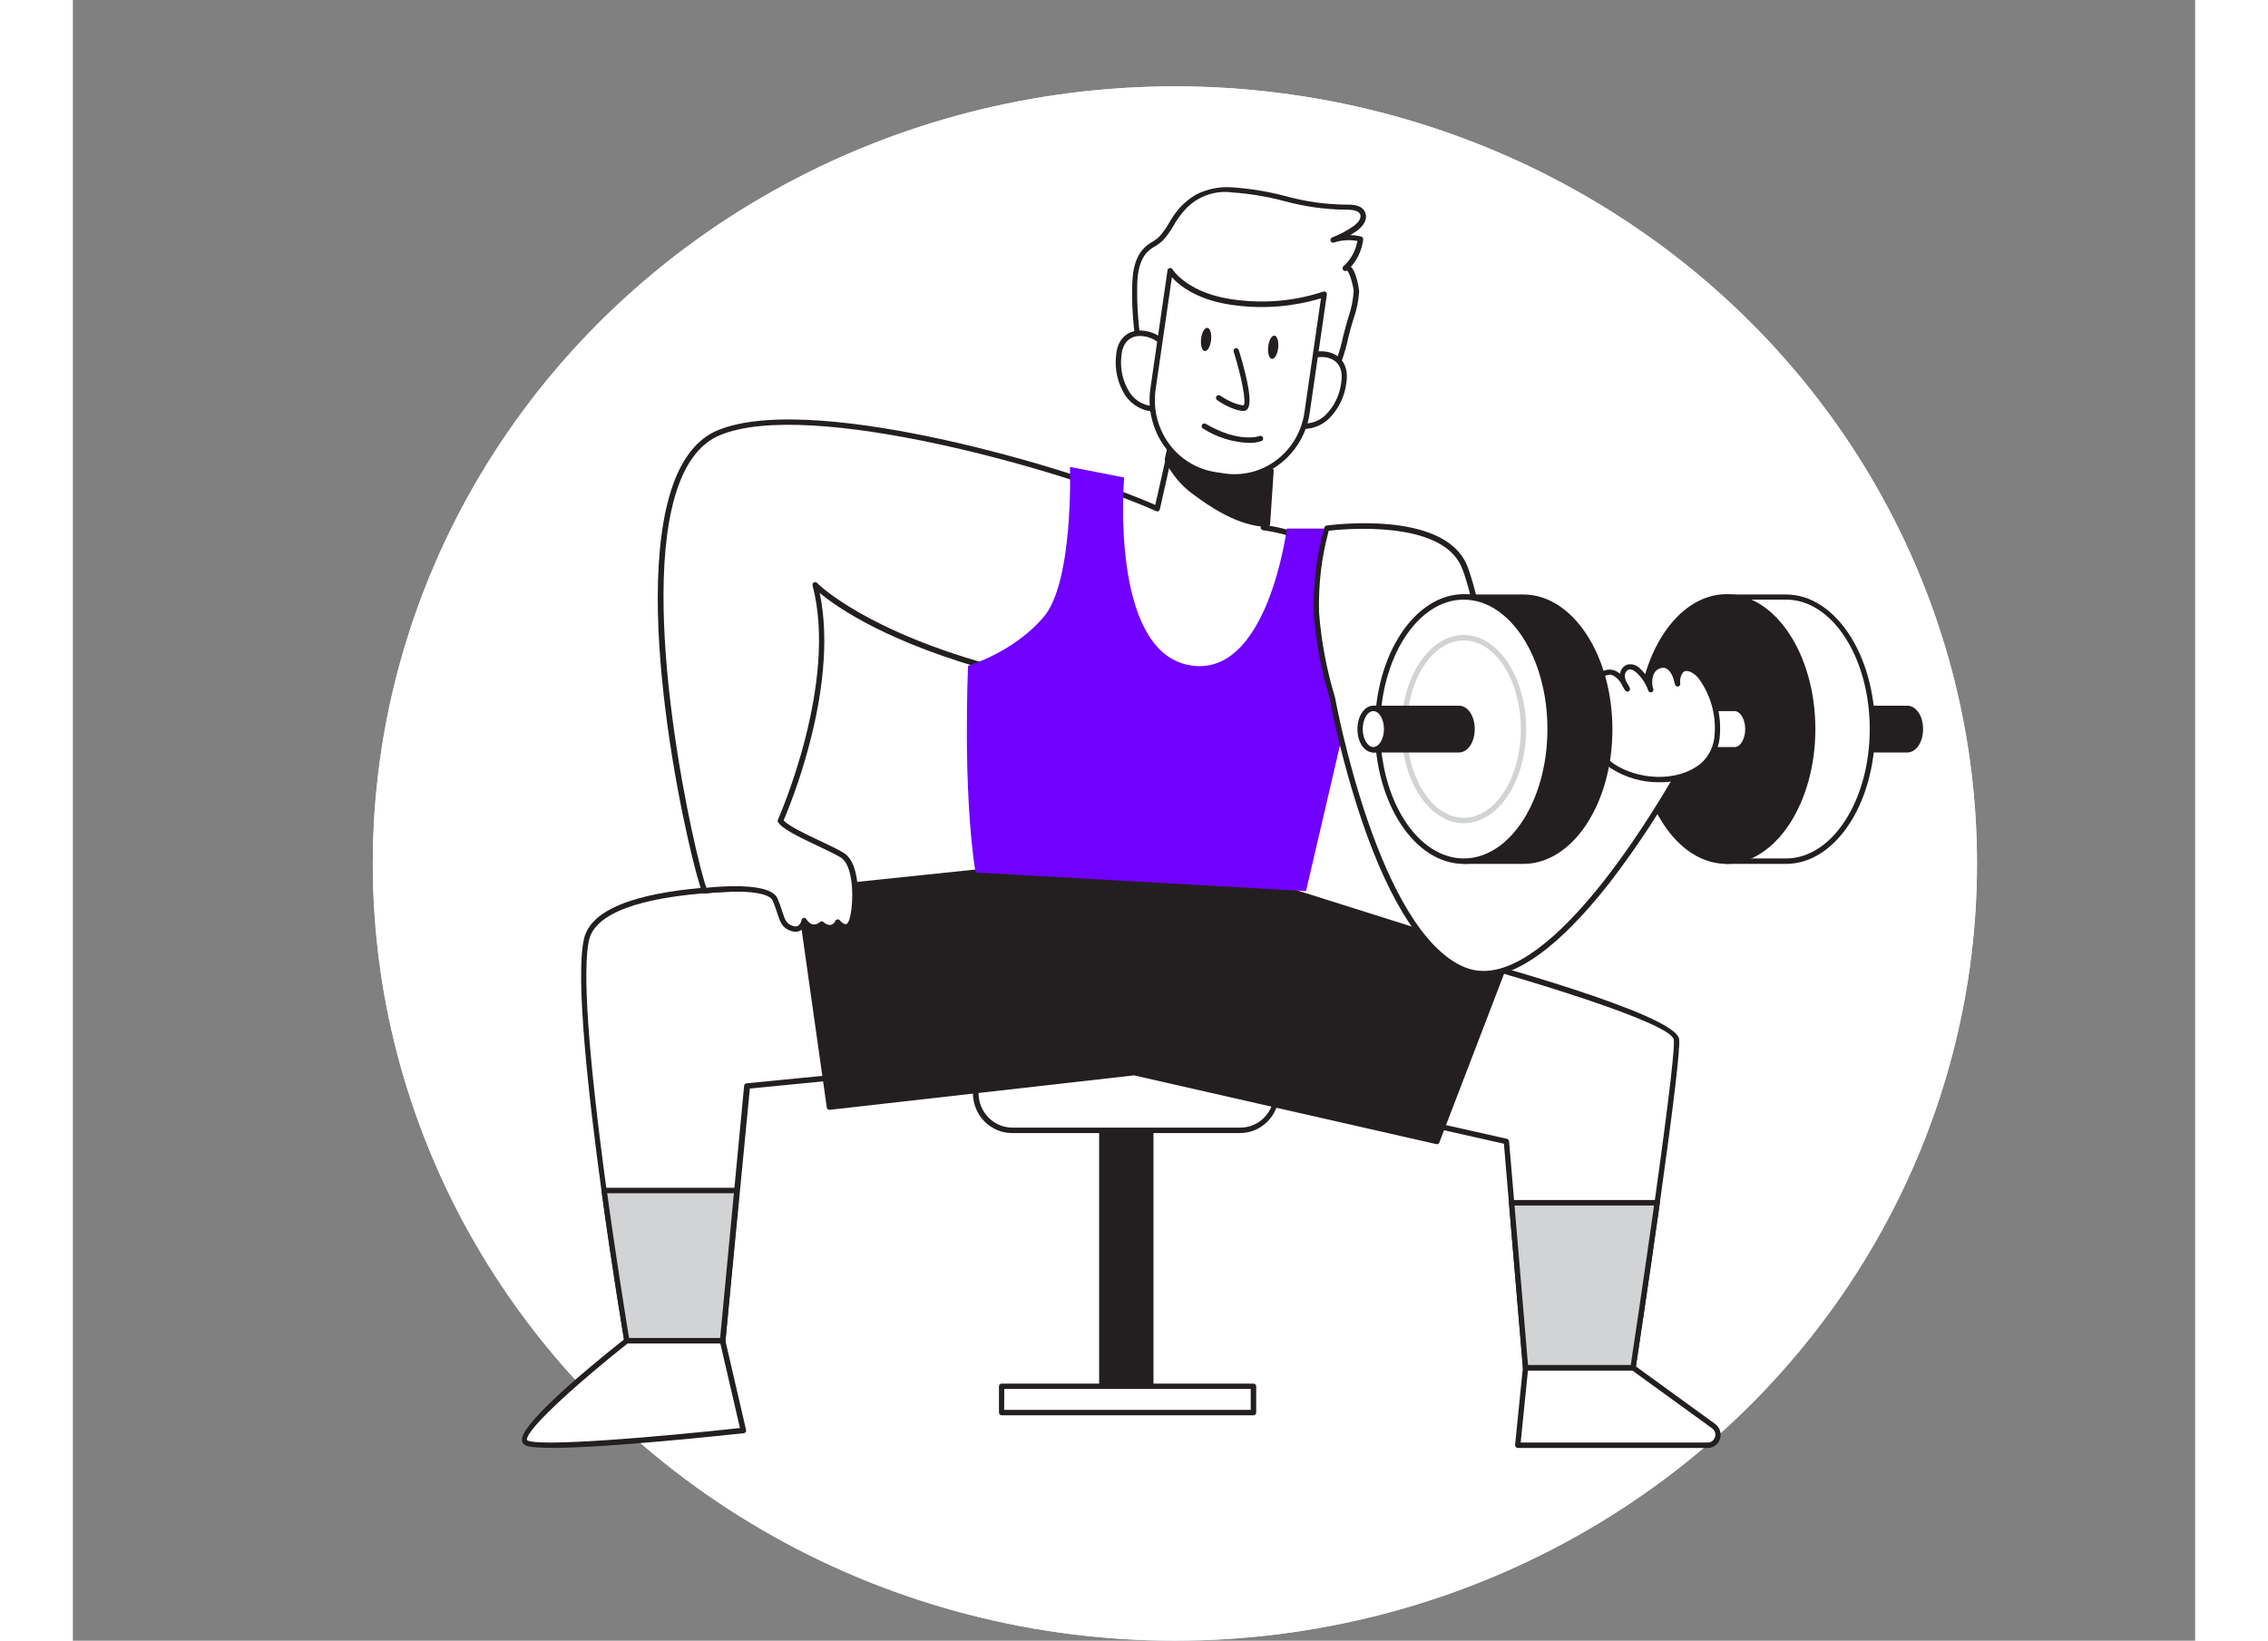 <svg width="358" height="259" viewBox="0 0 335 259" fill="none" xmlns="http://www.w3.org/2000/svg">
<rect x="0" y="0" width="335" height="259" fill="#808080" stroke="none"/>
<g clip-path="url(#clip0_89_97)">
<ellipse cx="173.956" cy="136.316" rx="126.611" ry="122.684" fill="#DDF0F4"/>
<ellipse cx="173.956" cy="136.316" rx="126.611" ry="122.684" fill="white"/>
<path d="M170.155 175.204H162.416V218.829H170.155V175.204Z" fill="#231F20"/>
<path d="M170.155 219.259H162.416C162.305 219.259 162.199 219.213 162.12 219.133C162.042 219.052 161.998 218.943 161.998 218.829V175.204C161.998 175.09 162.042 174.981 162.12 174.9C162.199 174.82 162.305 174.774 162.416 174.774H170.155C170.266 174.774 170.372 174.82 170.451 174.9C170.529 174.981 170.574 175.09 170.574 175.204V218.846C170.569 218.957 170.523 219.062 170.445 219.139C170.367 219.216 170.263 219.259 170.155 219.259ZM162.835 218.4H169.736V175.634H162.835V218.4Z" fill="#231F20"/>
<path d="M186.369 218.829H146.604V222.987H186.369V218.829Z" fill="white"/>
<path d="M186.369 223.417H146.604C146.493 223.417 146.387 223.372 146.308 223.291C146.23 223.211 146.186 223.101 146.186 222.987V218.847C146.186 218.733 146.23 218.623 146.308 218.543C146.387 218.462 146.493 218.417 146.604 218.417H186.369C186.48 218.417 186.586 218.462 186.665 218.543C186.743 218.623 186.788 218.733 186.788 218.847V223.005C186.783 223.116 186.737 223.22 186.659 223.297C186.581 223.374 186.477 223.417 186.369 223.417ZM147.006 222.558H185.925V219.259H147.023L147.006 222.558Z" fill="#231F20"/>
<path d="M184.3 166.647H148.271C145.098 166.647 142.525 169.286 142.525 172.541C142.525 175.796 145.098 178.434 148.271 178.434H184.3C187.473 178.434 190.045 175.796 190.045 172.541C190.045 169.286 187.473 166.647 184.3 166.647Z" fill="white"/>
<path d="M184.3 178.864H148.237C146.602 178.864 145.035 178.198 143.879 177.012C142.723 175.826 142.073 174.218 142.073 172.541C142.073 170.864 142.723 169.256 143.879 168.07C145.035 166.884 146.602 166.218 148.237 166.218H184.25C185.885 166.218 187.452 166.884 188.608 168.07C189.764 169.256 190.414 170.864 190.414 172.541C190.414 174.218 189.764 175.826 188.608 177.012C187.452 178.198 185.885 178.864 184.25 178.864H184.3ZM148.287 167.077C146.875 167.077 145.52 167.653 144.521 168.677C143.522 169.702 142.961 171.092 142.961 172.541C142.961 173.99 143.522 175.38 144.521 176.404C145.52 177.429 146.875 178.005 148.287 178.005H184.3C185.713 178.005 187.067 177.429 188.066 176.404C189.065 175.38 189.626 173.99 189.626 172.541C189.626 171.092 189.065 169.702 188.066 168.677C187.067 167.653 185.713 167.077 184.3 167.077H148.287Z" fill="#231F20"/>
<path d="M250.077 189.869C248.243 202.884 246.275 215.908 246.275 215.908H229.307L227.105 189.869L226.267 180.195L207.398 175.951L215.346 150.324C215.346 150.324 252.741 160.221 253.118 164.07C253.319 165.96 251.752 177.919 250.077 189.869Z" fill="white"/>
<path d="M246.275 216.338H229.307C229.202 216.336 229.102 216.295 229.024 216.222C228.947 216.15 228.899 216.05 228.889 215.943L225.89 180.548L207.323 176.373C207.267 176.359 207.214 176.333 207.167 176.298C207.121 176.262 207.082 176.217 207.053 176.166C207.024 176.115 207.005 176.058 206.999 175.999C206.992 175.94 206.997 175.88 207.013 175.823L214.961 150.196C214.994 150.09 215.065 150 215.16 149.946C215.255 149.892 215.366 149.877 215.472 149.904C221.761 151.57 253.159 160.084 253.553 164.062C253.712 165.651 252.715 174.113 250.496 189.929C248.679 202.816 246.711 215.84 246.685 215.969C246.673 216.071 246.624 216.165 246.549 216.234C246.473 216.302 246.376 216.339 246.275 216.338ZM229.693 215.479H245.915C246.25 213.28 248.017 201.467 249.667 189.809C252.372 170.471 252.824 165.179 252.715 164.148C252.464 161.57 230.011 154.698 215.639 150.84L207.951 175.634L226.376 179.775C226.462 179.795 226.539 179.843 226.598 179.911C226.656 179.978 226.693 180.063 226.703 180.153L229.693 215.479Z" fill="#231F20"/>
<path d="M130.65 169.071L106.438 171.442L104.83 187.919L102.577 211.622H87.443C87.443 211.622 85.618 200.806 83.859 187.919C81.748 172.455 79.73 154.088 81.103 148.246C83.616 137.61 119.98 140.608 119.98 140.608L130.65 169.071Z" fill="white"/>
<path d="M102.577 212.068H87.443C87.344 212.067 87.249 212.031 87.174 211.965C87.099 211.899 87.049 211.807 87.033 211.707C87.033 211.604 85.182 200.702 83.448 187.996C81.413 173.125 79.261 154.139 80.693 148.159C83.247 137.292 118.514 140.067 120.055 140.196C120.135 140.202 120.211 140.231 120.274 140.279C120.338 140.328 120.387 140.394 120.416 140.47L131.052 168.915C131.079 168.974 131.093 169.039 131.093 169.104C131.093 169.17 131.079 169.234 131.052 169.293C131.016 169.348 130.969 169.395 130.914 169.431C130.859 169.466 130.798 169.49 130.734 169.499L106.865 171.836L103.012 211.681C103 211.79 102.948 211.89 102.868 211.961C102.787 212.033 102.683 212.071 102.577 212.068ZM87.795 211.209H102.175L105.96 171.398C105.97 171.299 106.012 171.206 106.081 171.135C106.15 171.065 106.24 171.021 106.337 171.012L130.005 168.692L119.662 141.029C113.607 140.61 107.532 140.561 101.471 140.883C89.37 141.63 82.46 144.216 81.489 148.366C80.4 152.988 81.355 166.656 84.252 187.884C85.835 199.285 87.468 209.224 87.795 211.209Z" fill="#231F20"/>
<path d="M142.484 137.713L114.586 140.625L119.503 174.766L167.6 169.319L215.363 180.187L226.376 151.493L191.93 140.625L142.484 137.713Z" fill="#231F20"/>
<path d="M215.363 180.617H215.238L167.5 169.758L119.469 175.196C119.362 175.208 119.254 175.178 119.168 175.11C119.083 175.043 119.025 174.945 119.009 174.835L114.176 140.669C114.166 140.611 114.168 140.552 114.183 140.496C114.197 140.439 114.224 140.387 114.26 140.342C114.293 140.295 114.336 140.256 114.385 140.228C114.434 140.2 114.489 140.183 114.545 140.179L142.442 137.267H142.509L191.922 140.17H192.022L226.46 151.038C226.516 151.054 226.568 151.082 226.612 151.12C226.657 151.159 226.693 151.206 226.718 151.26C226.744 151.313 226.758 151.372 226.759 151.431C226.761 151.491 226.75 151.55 226.728 151.605L215.715 180.308C215.693 180.389 215.648 180.463 215.586 180.518C215.523 180.573 215.445 180.608 215.363 180.617ZM167.626 168.89H167.718L215.129 179.68L225.84 151.76L191.88 141.047L142.517 138.143L115.089 141.004L119.88 174.277L167.617 168.882L167.626 168.89Z" fill="#231F20"/>
<path d="M198.538 60.033C199.928 57.653 200.606 54.303 201.326 51.665C201.821 49.835 202.574 47.962 202.625 46.047C202.625 45.686 201.896 41.511 200.824 42.447C202.179 41.253 203.051 39.583 203.269 37.765C201.843 37.42 200.351 37.482 198.956 37.945C200.132 37.502 201.255 36.926 202.306 36.227C203.144 35.677 203.981 34.758 203.638 33.813C203.295 32.868 201.963 32.739 200.883 32.773C194.869 32.971 189.074 30.273 183.061 30.05C181.167 29.887 179.265 30.243 177.55 31.081C176.609 31.648 175.761 32.364 175.037 33.203C173.806 34.535 173.086 36.425 171.863 37.688C171.026 38.547 169.811 38.856 169.032 39.938C167.533 42.009 167.634 44.767 167.667 47.215C167.709 51.373 168.63 55.583 168.572 59.655C173.153 60.514 177.784 61.425 182.424 61.897C186.084 62.266 196.067 64.277 198.538 60.033Z" fill="white"/>
<path d="M191.084 63.126C188.755 63.079 186.43 62.884 184.124 62.542C183.438 62.456 182.835 62.37 182.332 62.327C178.547 61.94 174.744 61.236 171.068 60.557L168.455 60.076C168.356 60.058 168.267 60.005 168.203 59.927C168.139 59.848 168.103 59.749 168.103 59.647C168.088 57.494 167.939 55.345 167.659 53.212C167.403 51.217 167.25 49.21 167.199 47.198V46.872C167.199 44.475 167.14 41.717 168.656 39.655C169.118 39.067 169.687 38.577 170.331 38.212C170.751 37.974 171.142 37.686 171.495 37.353C172.091 36.683 172.613 35.949 173.053 35.162C173.514 34.35 174.05 33.585 174.652 32.877C175.421 32.011 176.321 31.278 177.316 30.703C179.103 29.805 181.093 29.416 183.078 29.578C185.885 29.774 188.669 30.234 191.394 30.953C194.486 31.811 197.671 32.264 200.874 32.301C201.712 32.301 203.538 32.215 204.032 33.633C204.367 34.587 203.806 35.669 202.533 36.545C202.24 36.743 201.946 36.932 201.637 37.112C202.218 37.13 202.796 37.207 203.362 37.344C203.462 37.369 203.55 37.431 203.609 37.518C203.668 37.605 203.693 37.712 203.68 37.817C203.482 39.42 202.803 40.922 201.737 42.112C202.667 42.971 203.044 45.849 203.044 46.03C202.941 47.512 202.637 48.972 202.139 50.368C201.997 50.832 201.854 51.296 201.729 51.751C201.603 52.207 201.461 52.757 201.327 53.281C200.824 55.698 200.007 58.036 198.898 60.231C197.583 62.49 194.417 63.126 191.084 63.126ZM168.949 59.294L171.219 59.715C174.878 60.385 178.656 61.09 182.416 61.433C182.918 61.485 183.53 61.562 184.225 61.657C188.412 62.198 196.184 63.212 198.178 59.775C199.246 57.652 200.034 55.393 200.523 53.057C200.657 52.525 200.791 52.009 200.925 51.511C201.05 51.047 201.193 50.574 201.335 50.102C201.796 48.779 202.078 47.397 202.173 45.995C202.173 45.385 201.536 42.877 201.101 42.705C201.015 42.769 200.91 42.798 200.805 42.787C200.699 42.776 200.602 42.725 200.531 42.645C200.493 42.607 200.462 42.562 200.441 42.512C200.42 42.461 200.409 42.407 200.409 42.353C200.409 42.298 200.42 42.244 200.441 42.194C200.462 42.144 200.493 42.098 200.531 42.061C201.702 41.022 202.492 39.603 202.767 38.04C201.529 37.808 200.255 37.894 199.057 38.289C198.953 38.325 198.839 38.317 198.74 38.267C198.641 38.217 198.566 38.13 198.529 38.023C198.496 37.917 198.504 37.802 198.551 37.701C198.597 37.601 198.68 37.522 198.781 37.482C199.931 37.042 201.028 36.466 202.047 35.764C202.767 35.274 203.454 34.518 203.219 33.865C202.985 33.212 201.838 33.075 200.874 33.1C197.604 33.062 194.352 32.604 191.193 31.734C188.515 31.026 185.778 30.571 183.019 30.377C181.58 30.179 180.116 30.355 178.76 30.89C177.405 31.424 176.203 32.3 175.264 33.435C174.697 34.099 174.195 34.819 173.765 35.583C173.289 36.423 172.727 37.21 172.09 37.928C171.687 38.309 171.243 38.641 170.766 38.916C170.2 39.217 169.698 39.632 169.292 40.136C167.944 42.001 167.977 44.432 168.003 46.829V47.155C168.057 49.129 168.208 51.099 168.455 53.057C168.735 55.125 168.9 57.207 168.949 59.294Z" fill="#231F20"/>
<path d="M173.747 57.851C173.689 52.584 165.557 50.05 165.088 56.175C164.851 58.285 165.343 60.413 166.478 62.189C167.065 63.058 167.889 63.73 168.847 64.12C169.806 64.51 170.855 64.6 171.863 64.38" fill="white"/>
<path d="M170.749 64.982C169.844 64.955 168.956 64.713 168.157 64.274C167.358 63.836 166.668 63.214 166.143 62.456C164.944 60.594 164.422 58.359 164.669 56.142C164.895 53.126 166.855 52.121 168.622 52.173C170.076 52.231 171.456 52.847 172.488 53.899C173.521 54.95 174.132 56.361 174.2 57.851C174.2 57.964 174.157 58.072 174.08 58.152C174.004 58.233 173.899 58.279 173.79 58.281C173.734 58.283 173.679 58.274 173.627 58.254C173.576 58.234 173.528 58.203 173.488 58.164C173.449 58.125 173.417 58.077 173.395 58.025C173.374 57.973 173.362 57.917 173.362 57.86C173.284 56.595 172.753 55.404 171.872 54.515C170.992 53.626 169.823 53.101 168.589 53.041C166.796 52.989 165.666 54.14 165.507 56.219C165.271 58.231 165.737 60.264 166.822 61.958C167.351 62.764 168.104 63.389 168.983 63.752C169.863 64.115 170.828 64.199 171.754 63.994C171.865 63.963 171.984 63.979 172.084 64.038C172.183 64.097 172.256 64.194 172.286 64.308C172.316 64.421 172.301 64.543 172.244 64.645C172.186 64.748 172.092 64.822 171.981 64.853C171.578 64.952 171.164 64.995 170.749 64.982Z" fill="#231F20"/>
<path d="M191.854 59.956C193.06 54.844 201.544 54.243 200.665 60.317C200.439 62.436 199.49 64.405 197.985 65.875C197.221 66.585 196.268 67.045 195.248 67.198C194.228 67.351 193.187 67.19 192.256 66.734" fill="white"/>
<path d="M194.358 67.722C193.556 67.729 192.765 67.531 192.055 67.147C192.007 67.12 191.964 67.083 191.93 67.039C191.895 66.995 191.869 66.945 191.854 66.89C191.838 66.836 191.833 66.779 191.839 66.723C191.845 66.667 191.861 66.612 191.888 66.563C191.914 66.513 191.95 66.469 191.993 66.434C192.036 66.398 192.085 66.372 192.138 66.356C192.191 66.34 192.246 66.335 192.301 66.341C192.356 66.347 192.409 66.364 192.457 66.391C193.318 66.801 194.278 66.938 195.215 66.785C196.152 66.632 197.023 66.196 197.717 65.532C199.136 64.126 200.025 62.252 200.229 60.24C200.531 58.169 199.685 56.803 197.918 56.434C196.705 56.217 195.456 56.465 194.41 57.13C193.363 57.795 192.591 58.831 192.24 60.042C192.214 60.156 192.145 60.255 192.049 60.317C191.952 60.379 191.836 60.399 191.724 60.373C191.613 60.346 191.517 60.276 191.457 60.177C191.396 60.078 191.377 59.958 191.402 59.844C191.785 58.404 192.681 57.164 193.912 56.369C195.143 55.574 196.62 55.281 198.052 55.549C199.777 55.901 201.469 57.336 201.033 60.325C200.79 62.543 199.794 64.602 198.219 66.142C197.158 67.124 195.788 67.685 194.358 67.722Z" fill="#231F20"/>
<path d="M195.33 86.691C194.987 84.852 191.67 83.839 187.885 83.254L188.153 79.234L188.68 71.33L173.681 69.036L172.257 75.376L171.805 77.43L171.16 80.316C157.76 74.303 116.362 62.146 101.84 68.375C83.968 76.047 97.745 136.553 99.73 140.625C99.73 140.625 109.713 139.38 110.843 142C111.974 144.62 111.748 145.96 113.456 146.544C113.667 146.628 113.894 146.66 114.12 146.638C114.345 146.616 114.562 146.541 114.754 146.419C114.947 146.296 115.109 146.13 115.228 145.933C115.347 145.735 115.42 145.513 115.441 145.282C115.553 145.537 115.722 145.762 115.934 145.938C116.147 146.113 116.397 146.235 116.665 146.292C116.932 146.349 117.209 146.34 117.472 146.266C117.736 146.192 117.978 146.055 118.18 145.866C118.18 145.866 119.696 147.421 120.692 145.574C120.692 145.574 122.015 147.223 122.769 145.668C123.523 144.113 124.101 136.648 121.354 134.998C118.607 133.349 112.56 131.124 111.614 129.569C111.614 129.569 121.262 108.151 117.099 92.37C117.099 92.37 124.478 100.101 146.412 105.892C146.412 105.892 152.651 117.541 153.405 117.73C154.159 117.919 184.652 120.84 184.652 120.84L192.943 105.892C192.943 105.892 196.159 91.15 195.33 86.691Z" fill="white"/>
<path d="M114.076 147.086C113.819 147.084 113.564 147.037 113.322 146.948C111.94 146.476 111.647 145.522 111.203 144.19C111.011 143.615 110.801 142.953 110.466 142.18C109.729 140.462 103.523 140.591 99.78 141.055C99.694 141.066 99.607 141.05 99.53 141.008C99.454 140.967 99.392 140.902 99.353 140.823C97.954 137.945 87.737 95.866 94.78 76.39C96.338 72.095 98.657 69.268 101.681 67.971C109.78 64.535 125.357 66.777 136.998 69.311C151.001 72.352 164.217 76.785 170.858 79.706L173.279 68.959C173.305 68.855 173.366 68.765 173.453 68.704C173.539 68.644 173.644 68.619 173.748 68.632L188.739 70.918C188.844 70.933 188.94 70.988 189.007 71.073C189.073 71.157 189.107 71.264 189.099 71.373L188.329 82.902C192.994 83.632 195.414 84.844 195.741 86.596C196.578 91.098 193.53 105.376 193.396 105.978C193.4 106.018 193.4 106.058 193.396 106.098L185.088 121.046C185.046 121.116 184.986 121.172 184.915 121.21C184.845 121.248 184.765 121.266 184.686 121.261C181.562 120.969 154.142 118.34 153.38 118.151C152.768 117.988 150.348 113.993 146.202 106.261C128.724 101.605 120.55 95.823 117.887 93.598C119.562 101.536 118.037 110.617 116.387 116.991C115.294 121.264 113.894 125.447 112.2 129.508C112.954 130.368 115.491 131.587 117.753 132.653C119.243 133.357 120.659 134.019 121.664 134.629C124.737 136.476 124.034 144.251 123.247 145.866C123.154 146.092 123.006 146.29 122.816 146.441C122.627 146.591 122.403 146.689 122.166 146.725C121.924 146.73 121.684 146.687 121.458 146.597C121.232 146.507 121.026 146.372 120.851 146.201C120.576 146.555 120.182 146.79 119.746 146.862C119.191 146.905 118.643 146.726 118.213 146.364C117.977 146.527 117.712 146.639 117.433 146.695C117.154 146.751 116.867 146.75 116.588 146.69C116.223 146.596 115.889 146.4 115.625 146.123C115.473 146.404 115.254 146.64 114.989 146.811C114.719 146.996 114.4 147.092 114.076 147.086ZM104.587 139.895C107.435 139.895 110.55 140.273 111.228 141.828C111.521 142.511 111.776 143.211 111.991 143.924C112.409 145.213 112.602 145.797 113.582 146.141C113.725 146.208 113.881 146.244 114.038 146.244C114.196 146.244 114.352 146.208 114.495 146.141C114.775 145.919 114.963 145.597 115.022 145.239C115.038 145.15 115.081 145.068 115.144 145.005C115.207 144.942 115.287 144.901 115.374 144.886C115.461 144.873 115.55 144.888 115.628 144.93C115.707 144.972 115.77 145.038 115.81 145.118C116.009 145.493 116.338 145.778 116.731 145.917C116.945 145.951 117.163 145.935 117.37 145.871C117.577 145.807 117.768 145.697 117.928 145.548C118.003 145.48 118.1 145.442 118.201 145.442C118.301 145.442 118.398 145.48 118.473 145.548C118.769 145.845 119.164 146.014 119.578 146.02C119.753 145.978 119.916 145.895 120.054 145.777C120.192 145.66 120.302 145.51 120.374 145.342C120.408 145.282 120.456 145.232 120.513 145.195C120.569 145.158 120.634 145.134 120.701 145.127C120.768 145.125 120.835 145.138 120.897 145.165C120.959 145.191 121.015 145.231 121.061 145.282C121.228 145.496 121.697 145.926 122.015 145.891C122.166 145.891 122.309 145.728 122.443 145.462C123.205 143.89 123.59 136.802 121.186 135.35C120.215 134.766 118.816 134.113 117.342 133.417C114.578 132.112 111.974 130.84 111.304 129.775C111.269 129.713 111.251 129.644 111.251 129.573C111.251 129.502 111.269 129.432 111.304 129.371C111.396 129.156 120.835 107.893 116.764 92.43C116.739 92.339 116.745 92.242 116.78 92.155C116.814 92.068 116.877 91.995 116.957 91.948C117.038 91.903 117.131 91.885 117.223 91.897C117.315 91.909 117.401 91.951 117.468 92.017C117.535 92.095 125.047 99.749 146.588 105.428C146.642 105.442 146.693 105.468 146.738 105.504C146.783 105.539 146.82 105.583 146.847 105.634C149.661 110.883 152.961 116.682 153.631 117.275C155.021 117.498 176.026 119.526 184.493 120.333L192.617 105.729C192.843 104.68 195.724 90.935 194.945 86.76C194.694 85.419 192.181 84.337 187.851 83.693C187.747 83.676 187.653 83.62 187.586 83.536C187.52 83.452 187.486 83.345 187.491 83.237L188.262 71.717L174.024 69.543L171.579 80.402C171.566 80.464 171.539 80.523 171.502 80.573C171.464 80.624 171.416 80.665 171.361 80.694C171.304 80.72 171.243 80.733 171.181 80.733C171.119 80.733 171.058 80.72 171.001 80.694C157.308 74.517 116.161 62.653 102.016 68.753C99.219 69.956 97.049 72.619 95.584 76.682C88.942 95.033 98.306 135.625 100.006 140.144C101.528 139.982 103.057 139.899 104.587 139.895Z" fill="#231F20"/>
<path d="M172.768 72.43C173.753 74.487 175.224 76.259 177.047 77.584C180.012 79.913 184.543 82.739 188.546 82.739L189.116 74.277C186.191 74.21 183.284 73.789 180.456 73.023C177.93 72.545 175.49 71.676 173.22 70.445L172.768 72.43Z" fill="#231F20"/>
<path d="M188.513 83.152C184.074 83.152 179.3 79.896 176.788 77.997C174.898 76.626 173.379 74.784 172.374 72.645C172.349 72.558 172.349 72.466 172.374 72.379L172.826 70.334C172.839 70.267 172.868 70.204 172.91 70.152C172.952 70.099 173.007 70.058 173.069 70.034C173.129 70.002 173.195 69.985 173.262 69.985C173.329 69.985 173.395 70.002 173.455 70.034C175.686 71.26 178.086 72.129 180.573 72.611C183.368 73.375 186.241 73.793 189.133 73.856C189.189 73.856 189.246 73.868 189.298 73.892C189.35 73.916 189.396 73.951 189.434 73.994C189.475 74.037 189.507 74.088 189.527 74.144C189.547 74.201 189.556 74.261 189.551 74.32L188.982 82.774C188.965 82.886 188.907 82.988 188.82 83.058C188.733 83.129 188.623 83.162 188.513 83.152ZM173.203 72.387C174.163 74.335 175.572 76.013 177.307 77.276C179.627 79.097 184.057 82.112 188.153 82.284L188.664 74.69C185.86 74.58 183.076 74.154 180.364 73.418C177.983 72.943 175.673 72.145 173.496 71.047L173.203 72.387Z" fill="#231F20"/>
<path d="M197.524 46.433L194.819 65.067C194.709 65.867 194.518 66.653 194.25 67.412C193.335 69.995 191.58 72.174 189.281 73.583C186.981 74.991 184.278 75.543 181.628 75.144L180.288 74.938C177.805 74.557 175.508 73.362 173.74 71.532C171.973 69.702 170.829 67.335 170.481 64.784C170.327 63.661 170.327 62.521 170.481 61.399L173.212 42.73C173.212 42.73 175.64 46.906 183.814 47.791C191.988 48.675 197.524 46.433 197.524 46.433Z" fill="white"/>
<path d="M183.32 75.695C182.731 75.695 182.143 75.649 181.561 75.557L180.221 75.351C177.065 74.869 174.225 73.122 172.325 70.493C170.425 67.864 169.62 64.568 170.088 61.331L172.793 42.662C172.807 42.575 172.846 42.495 172.906 42.432C172.966 42.369 173.043 42.327 173.128 42.31C173.213 42.291 173.301 42.299 173.381 42.335C173.461 42.37 173.528 42.431 173.572 42.508C173.572 42.508 176.025 46.52 183.856 47.362C188.402 47.923 193.013 47.472 197.373 46.038C197.442 46.011 197.517 46.002 197.59 46.013C197.664 46.023 197.733 46.053 197.792 46.099C197.847 46.148 197.89 46.211 197.916 46.282C197.942 46.352 197.952 46.428 197.943 46.502L195.238 65.162C195.119 65.991 194.92 66.805 194.643 67.593C193.787 69.968 192.243 72.016 190.219 73.464C188.195 74.912 185.788 75.691 183.32 75.695ZM173.479 43.77L170.917 61.451C170.697 62.944 170.767 64.468 171.122 65.933C171.478 67.399 172.112 68.778 172.988 69.992C173.864 71.206 174.965 72.231 176.228 73.007C177.49 73.784 178.89 74.297 180.347 74.518L181.687 74.724C183.141 74.953 184.625 74.884 186.053 74.522C187.481 74.16 188.826 73.511 190.008 72.613C191.191 71.716 192.188 70.587 192.944 69.292C193.699 67.997 194.197 66.561 194.409 65.068L197.013 47.095C192.719 48.386 188.216 48.775 183.772 48.238C177.633 47.559 174.66 45.085 173.479 43.77Z" fill="#231F20"/>
<path d="M183.655 55.463C183.655 55.463 186.494 64.484 184.802 64.449C183.111 64.415 180.866 62.843 180.866 62.843" fill="white"/>
<path d="M184.811 64.879C183.01 64.827 180.749 63.272 180.624 63.161C180.531 63.096 180.467 62.997 180.445 62.885C180.423 62.772 180.445 62.655 180.506 62.559C180.572 62.468 180.669 62.405 180.778 62.384C180.887 62.364 180.999 62.386 181.093 62.447C181.093 62.447 183.245 63.934 184.803 63.977C185.247 63.556 184.526 59.621 183.245 55.549C183.223 55.494 183.212 55.435 183.213 55.375C183.214 55.316 183.228 55.257 183.252 55.203C183.277 55.149 183.312 55.101 183.356 55.062C183.399 55.023 183.45 54.993 183.506 54.975C183.561 54.957 183.62 54.951 183.677 54.958C183.735 54.964 183.791 54.983 183.841 55.013C183.891 55.042 183.935 55.082 183.969 55.13C184.004 55.178 184.028 55.233 184.041 55.291C184.618 57.112 186.419 63.169 185.464 64.492C185.393 64.605 185.296 64.698 185.183 64.765C185.069 64.832 184.942 64.871 184.811 64.879Z" fill="#231F20"/>
<path d="M185.59 69.913C183.038 69.811 180.555 69.03 178.388 67.645C178.291 67.589 178.22 67.496 178.19 67.386C178.16 67.277 178.174 67.16 178.228 67.061C178.286 66.963 178.378 66.891 178.486 66.861C178.593 66.83 178.708 66.844 178.806 66.897C184.124 70.007 187.282 68.847 187.315 68.83C187.367 68.81 187.422 68.8 187.478 68.801C187.533 68.802 187.588 68.815 187.638 68.838C187.689 68.861 187.735 68.895 187.773 68.936C187.811 68.978 187.84 69.026 187.86 69.079C187.88 69.132 187.889 69.188 187.888 69.244C187.886 69.3 187.874 69.356 187.851 69.407C187.829 69.458 187.796 69.504 187.756 69.543C187.716 69.581 187.668 69.61 187.617 69.629C186.963 69.845 186.277 69.941 185.59 69.913Z" fill="#231F20"/>
<path d="M179.669 53.679C179.781 52.665 179.518 51.802 179.082 51.751C178.645 51.701 178.2 52.481 178.088 53.495C177.976 54.508 178.239 55.371 178.676 55.422C179.112 55.473 179.557 54.692 179.669 53.679Z" fill="#231F20"/>
<path d="M190.26 54.909C190.372 53.896 190.109 53.033 189.672 52.982C189.235 52.931 188.791 53.712 188.678 54.725C188.566 55.739 188.83 56.602 189.266 56.653C189.703 56.703 190.148 55.923 190.26 54.909Z" fill="#231F20"/>
<path d="M157.391 73.71C157.391 73.71 157.994 91.751 153.271 97.361C148.547 102.971 141.311 105.093 141.311 105.093C141.311 105.093 140.407 124.534 142.484 137.739L194.652 140.668L200.213 116.794C200.213 116.794 195.472 98.839 197.909 83.435H191.62C191.62 83.435 188.588 107.438 176.101 104.981C163.614 102.524 165.942 75.377 165.942 75.377L157.391 73.71Z" fill="#7000FF"/>
<path d="M87.443 211.639C87.443 211.639 68.909 226.192 71.531 227.747C74.152 229.302 105.868 225.805 105.868 225.805L102.585 211.639H87.443Z" fill="white"/>
<path d="M75.668 228.563C73.465 228.563 71.882 228.434 71.347 228.116C71.212 228.039 71.099 227.929 71.017 227.795C70.935 227.661 70.887 227.509 70.877 227.351C70.685 224.413 84.428 213.468 87.192 211.303C87.262 211.242 87.351 211.209 87.443 211.209H102.577C102.671 211.209 102.763 211.242 102.836 211.303C102.909 211.364 102.96 211.449 102.979 211.544L106.262 225.719C106.278 225.779 106.28 225.842 106.269 225.903C106.257 225.964 106.232 226.022 106.195 226.071C106.161 226.121 106.118 226.163 106.067 226.194C106.017 226.225 105.96 226.245 105.902 226.252C103.297 226.518 84.478 228.563 75.668 228.563ZM87.586 212.068C81.338 216.991 71.589 225.393 71.673 227.291C71.673 227.343 71.673 227.352 71.723 227.369C73.558 228.451 92.661 226.819 105.299 225.427L102.2 212.068H87.586Z" fill="#231F20"/>
<path d="M229.307 215.908L228.076 228.142H258.067C258.409 228.14 258.741 228.026 259.016 227.819C259.29 227.611 259.494 227.319 259.597 226.985C259.701 226.651 259.698 226.292 259.59 225.96C259.482 225.627 259.274 225.339 258.997 225.135L246.275 215.908H229.307Z" fill="white"/>
<path d="M258.067 228.571H228.076C228.018 228.571 227.961 228.559 227.907 228.535C227.854 228.512 227.806 228.477 227.766 228.434C227.727 228.388 227.697 228.335 227.678 228.278C227.659 228.22 227.652 228.159 227.657 228.099L228.888 215.865C228.901 215.76 228.95 215.662 229.027 215.591C229.104 215.52 229.204 215.48 229.307 215.479H246.275C246.362 215.479 246.446 215.506 246.518 215.556L259.239 224.791C259.592 225.046 259.857 225.409 259.995 225.828C260.133 226.247 260.136 226.701 260.006 227.123C259.875 227.544 259.616 227.912 259.268 228.173C258.919 228.433 258.498 228.573 258.067 228.571ZM228.537 227.712H258.067C258.323 227.718 258.573 227.638 258.779 227.482C258.986 227.327 259.136 227.105 259.206 226.853C259.287 226.605 259.286 226.336 259.205 226.088C259.123 225.84 258.965 225.626 258.754 225.478L246.141 216.338H229.684L228.537 227.712Z" fill="#231F20"/>
<path d="M277.908 115.093C277.893 114.259 278.121 113.44 278.561 112.739V111.828H289.541C290.721 111.828 291.676 113.289 291.676 115.093C291.676 116.897 290.721 118.357 289.541 118.357H278.561V117.472C278.114 116.765 277.886 115.935 277.908 115.093Z" fill="#231F20"/>
<path d="M289.54 118.787H278.561C278.45 118.785 278.345 118.739 278.267 118.658C278.189 118.578 278.144 118.47 278.142 118.357V117.575C277.714 116.822 277.488 115.965 277.488 115.093C277.488 114.22 277.714 113.363 278.142 112.61V111.828C278.144 111.715 278.189 111.607 278.267 111.527C278.345 111.447 278.45 111.401 278.561 111.398H289.54C290.973 111.398 292.053 113.022 292.053 115.093C292.053 117.163 290.973 118.787 289.54 118.787ZM278.98 117.928H289.54C290.47 117.928 291.215 116.63 291.215 115.093C291.215 113.555 290.428 112.258 289.54 112.258H278.98V112.739C278.981 112.828 278.955 112.915 278.904 112.988C278.526 113.621 278.326 114.35 278.326 115.093C278.326 115.835 278.526 116.564 278.904 117.197C278.953 117.271 278.979 117.358 278.98 117.447V117.928Z" fill="#231F20"/>
<path d="M278.561 118.357C279.736 118.357 280.688 116.896 280.688 115.093C280.688 113.29 279.736 111.828 278.561 111.828C277.386 111.828 276.434 113.29 276.434 115.093C276.434 116.896 277.386 118.357 278.561 118.357Z" fill="white"/>
<path d="M278.561 118.787C277.137 118.787 276.048 117.163 276.048 115.093C276.048 113.022 277.171 111.398 278.561 111.398C279.951 111.398 281.115 113.022 281.115 115.093C281.115 117.163 279.993 118.787 278.561 118.787ZM278.561 112.258C277.631 112.258 276.886 113.555 276.886 115.093C276.886 116.63 277.665 117.928 278.561 117.928C279.457 117.928 280.278 116.63 280.278 115.093C280.278 113.555 279.49 112.258 278.561 112.258Z" fill="#231F20"/>
<path d="M256.819 115.093C256.708 109.764 258.168 104.524 261.007 100.059V94.277H270.428C277.966 94.277 284.046 103.616 284.046 115.136C284.046 126.657 277.949 135.995 270.428 135.995H261.015V130.179C258.165 125.7 256.702 120.441 256.819 115.093Z" fill="white"/>
<path d="M270.437 136.373H261.015C260.904 136.373 260.798 136.328 260.719 136.247C260.64 136.167 260.596 136.058 260.596 135.944V130.256C257.853 125.696 256.4 120.443 256.4 115.085C256.4 109.726 257.853 104.473 260.596 99.913V94.277C260.596 94.163 260.64 94.054 260.719 93.974C260.798 93.893 260.904 93.848 261.015 93.848H270.437C278.175 93.848 284.473 103.401 284.473 115.136C284.473 126.872 278.175 136.373 270.437 136.373ZM261.434 135.514H270.437C277.715 135.514 283.636 126.347 283.636 115.085C283.636 103.822 277.715 94.655 270.437 94.655H261.434V100.05C261.434 100.137 261.408 100.221 261.358 100.291C258.56 104.682 257.124 109.84 257.238 115.085C257.124 120.33 258.56 125.487 261.358 129.878C261.408 129.951 261.434 130.038 261.434 130.127V135.514Z" fill="#231F20"/>
<path d="M261.015 135.952C268.536 135.952 274.633 126.613 274.633 115.093C274.633 103.573 268.536 94.234 261.015 94.234C253.494 94.234 247.397 103.573 247.397 115.093C247.397 126.613 253.494 135.952 261.015 135.952Z" fill="#231F20"/>
<path d="M261.015 136.373C253.277 136.373 246.979 126.82 246.979 115.084C246.979 103.349 253.277 93.796 261.015 93.796C268.754 93.796 275.052 103.349 275.052 115.084C275.052 126.82 268.754 136.373 261.015 136.373ZM261.015 94.655C253.737 94.655 247.816 103.822 247.816 115.084C247.816 126.347 253.762 135.514 261.015 135.514C268.268 135.514 274.214 126.347 274.214 115.084C274.214 103.822 268.293 94.664 261.015 94.664V94.655Z" fill="#231F20"/>
<path d="M197.909 83.392C197.909 83.392 215.865 80.892 219.559 89.242C222.071 94.981 227.934 127.214 227.934 127.214L238.821 118.357L254.215 120.763C254.215 120.763 233.746 158.907 219.601 153.099C205.455 147.292 198.847 110.204 198.847 110.204C197.518 105.828 196.675 101.312 196.335 96.742C196.193 92.236 196.724 87.733 197.909 83.392Z" fill="white"/>
<path d="M222.683 154.139C221.558 154.143 220.444 153.925 219.4 153.495C213.42 151.047 208.06 143.005 203.487 129.621C201.359 123.302 199.657 116.841 198.395 110.282C197.073 105.887 196.231 101.355 195.883 96.769C195.769 92.206 196.334 87.652 197.558 83.264C197.579 83.184 197.623 83.113 197.685 83.059C197.746 83.005 197.821 82.972 197.901 82.963C198.647 82.86 216.209 80.523 219.986 89.062C222.34 94.38 227.373 121.571 228.261 126.433L238.57 118.023C238.615 117.985 238.668 117.956 238.724 117.94C238.78 117.924 238.839 117.92 238.897 117.928L254.282 120.334C254.348 120.346 254.411 120.374 254.465 120.416C254.519 120.458 254.562 120.512 254.592 120.574C254.625 120.635 254.642 120.703 254.642 120.772C254.642 120.841 254.625 120.909 254.592 120.97C251.037 127.408 247.014 133.562 242.557 139.38C234.827 149.191 228.177 154.139 222.683 154.139ZM198.236 83.779C197.1 87.989 196.586 92.35 196.712 96.717C197.063 101.249 197.906 105.727 199.225 110.068C199.308 110.497 205.966 147.052 219.735 152.705C220.671 153.083 221.668 153.276 222.675 153.272C235.153 153.272 251.15 125.351 253.536 121.09L238.922 118.813L228.21 127.559C228.154 127.602 228.087 127.631 228.017 127.641C227.947 127.652 227.875 127.644 227.808 127.619C227.739 127.595 227.677 127.552 227.63 127.494C227.583 127.437 227.552 127.367 227.54 127.293C227.482 126.975 221.678 95.05 219.165 89.423C215.899 82.009 200.472 83.521 198.236 83.779Z" fill="#231F20"/>
<path d="M223.822 115.093C223.808 114.259 224.035 113.44 224.475 112.739V111.828H262.305C263.486 111.828 264.432 113.289 264.432 115.093C264.432 116.897 263.486 118.357 262.305 118.357H224.45V117.472C224.011 116.762 223.793 115.933 223.822 115.093Z" fill="white"/>
<path d="M262.305 118.787H224.45C224.339 118.787 224.232 118.741 224.154 118.661C224.075 118.58 224.031 118.471 224.031 118.357V117.575C223.603 116.822 223.377 115.965 223.377 115.093C223.377 114.22 223.603 113.363 224.031 112.61V111.828C224.031 111.714 224.075 111.605 224.154 111.524C224.232 111.444 224.339 111.398 224.45 111.398H262.305C263.737 111.398 264.817 113.022 264.817 115.093C264.817 117.163 263.737 118.787 262.305 118.787ZM224.894 117.928H262.305C263.235 117.928 263.98 116.63 263.98 115.093C263.98 113.555 263.201 112.258 262.305 112.258H224.894V112.739C224.896 112.828 224.869 112.915 224.818 112.988C224.44 113.621 224.24 114.35 224.24 115.093C224.24 115.835 224.44 116.564 224.818 117.197C224.867 117.271 224.893 117.358 224.894 117.447V117.928Z" fill="#231F20"/>
<path d="M241.108 108.409C240.969 108.141 240.878 107.85 240.84 107.55C240.798 106.424 242.289 105.832 243.294 106.235C244.252 106.811 244.997 107.696 245.412 108.753C244.997 108.215 244.71 107.586 244.575 106.914C244.518 106.579 244.576 106.234 244.737 105.937C244.899 105.64 245.155 105.409 245.463 105.282C245.771 105.237 246.086 105.271 246.379 105.382C246.671 105.493 246.932 105.677 247.138 105.918C248.011 106.722 248.673 107.738 249.064 108.873C248.779 108.009 248.812 107.068 249.156 106.227C249.337 105.813 249.643 105.47 250.03 105.25C250.417 105.03 250.862 104.945 251.3 105.007C252.481 105.265 252.975 106.725 253.26 107.894C253.203 107.513 253.229 107.124 253.338 106.755C253.447 106.386 253.635 106.047 253.888 105.763C254.767 105.05 256.049 105.823 256.786 106.682C259.591 109.938 261.09 117.679 257.23 120.823C253.369 123.967 246.928 123.624 242.95 120.917C240.647 119.354 240.898 117.79 241.627 115.351C242.271 113.127 242.104 110.739 241.158 108.632C241.2 108.538 241.141 108.469 241.108 108.409Z" fill="white"/>
<path d="M250.412 123.487C247.711 123.51 245.059 122.744 242.766 121.279C240.254 119.56 240.547 117.679 241.275 115.265C241.891 113.144 241.733 110.866 240.831 108.856L240.739 108.658C240.566 108.332 240.461 107.972 240.429 107.602C240.424 107.308 240.492 107.019 240.627 106.76C240.762 106.501 240.959 106.282 241.2 106.124C241.531 105.898 241.91 105.758 242.306 105.716C242.701 105.674 243.101 105.731 243.47 105.884C243.742 106.002 243.996 106.161 244.223 106.356C244.266 106.025 244.398 105.714 244.605 105.457C244.813 105.2 245.087 105.008 245.396 104.904C245.774 104.828 246.165 104.855 246.53 104.984C246.894 105.112 247.22 105.336 247.473 105.634C247.884 106.012 248.252 106.435 248.57 106.897C248.618 106.6 248.705 106.311 248.83 106.038C249.058 105.544 249.433 105.137 249.901 104.876C250.369 104.615 250.906 104.514 251.434 104.586C251.817 104.689 252.171 104.882 252.469 105.149C252.766 105.415 253 105.749 253.151 106.124C253.267 105.85 253.448 105.611 253.679 105.428C254.742 104.569 256.191 105.325 257.154 106.399C259.219 109.114 260.228 112.518 259.985 115.952C259.95 116.946 259.714 117.922 259.293 118.818C258.872 119.714 258.275 120.511 257.54 121.158C255.488 122.738 252.976 123.558 250.412 123.487ZM242.582 106.519C242.26 106.523 241.946 106.621 241.677 106.803C241.554 106.878 241.451 106.985 241.379 107.113C241.307 107.241 241.268 107.385 241.267 107.533C241.296 107.79 241.376 108.039 241.501 108.263L241.585 108.452C242.579 110.655 242.752 113.155 242.071 115.48C241.334 117.963 241.233 119.2 243.235 120.566C246.828 123.005 253.118 123.676 257.02 120.488C257.66 119.907 258.178 119.2 258.545 118.409C258.912 117.618 259.12 116.759 259.156 115.883C259.384 112.68 258.447 109.503 256.526 106.966C255.982 106.339 254.851 105.548 254.19 106.107C253.995 106.357 253.854 106.646 253.774 106.955C253.695 107.264 253.68 107.587 253.729 107.902C253.742 108.016 253.711 108.131 253.642 108.221C253.608 108.266 253.565 108.303 253.517 108.331C253.469 108.359 253.415 108.377 253.36 108.384C253.249 108.397 253.138 108.365 253.05 108.294C252.962 108.223 252.905 108.119 252.891 108.006C252.657 107.009 252.23 105.652 251.216 105.428C250.873 105.395 250.528 105.471 250.228 105.646C249.928 105.821 249.688 106.087 249.541 106.408C249.245 107.156 249.221 107.988 249.474 108.753C249.504 108.86 249.493 108.975 249.443 109.074C249.393 109.173 249.309 109.248 249.206 109.286C249.102 109.319 248.989 109.31 248.891 109.26C248.793 109.211 248.717 109.125 248.679 109.019C248.309 107.953 247.687 106.997 246.87 106.236C246.526 105.918 246.032 105.557 245.58 105.695C245.369 105.797 245.198 105.968 245.092 106.181C244.985 106.394 244.951 106.636 244.994 106.872C245.017 107.091 245.074 107.306 245.161 107.507C245.371 107.842 245.563 108.195 245.748 108.555C245.799 108.654 245.812 108.769 245.782 108.876C245.752 108.984 245.683 109.075 245.588 109.131C245.495 109.184 245.386 109.2 245.282 109.174C245.178 109.149 245.087 109.084 245.027 108.993C244.799 108.652 244.597 108.293 244.424 107.92C244.113 107.366 243.65 106.918 243.093 106.631C242.93 106.55 242.754 106.5 242.574 106.485L242.582 106.519Z" fill="#231F20"/>
<path d="M215.363 115.093C215.252 109.764 216.712 104.524 219.55 100.059V94.277H228.972C236.51 94.277 242.59 103.616 242.59 115.136C242.59 126.657 236.493 135.995 228.972 135.995H219.559V130.179C216.709 125.7 215.246 120.441 215.363 115.093Z" fill="#231F20"/>
<path d="M228.981 136.373H219.559C219.448 136.373 219.341 136.328 219.263 136.247C219.184 136.167 219.14 136.058 219.14 135.944V130.256C216.397 125.696 214.944 120.443 214.944 115.085C214.944 109.726 216.397 104.473 219.14 99.913V94.277C219.14 94.163 219.184 94.054 219.263 93.974C219.341 93.893 219.448 93.848 219.559 93.848H228.981C236.719 93.848 243.017 103.401 243.017 115.136C243.017 126.872 236.719 136.373 228.981 136.373ZM219.978 135.514H228.981C236.259 135.514 242.18 126.347 242.18 115.085C242.18 103.822 236.259 94.655 228.981 94.655H219.978V100.05C219.978 100.137 219.952 100.221 219.902 100.291C217.104 104.682 215.668 109.84 215.782 115.085C215.668 120.33 217.104 125.487 219.902 129.878C219.952 129.951 219.978 130.038 219.978 130.127V135.514Z" fill="#231F20"/>
<path d="M219.559 135.952C227.08 135.952 233.176 126.613 233.176 115.093C233.176 103.573 227.08 94.234 219.559 94.234C212.038 94.234 205.941 103.573 205.941 115.093C205.941 126.613 212.038 135.952 219.559 135.952Z" fill="white"/>
<path d="M219.559 136.373C211.82 136.373 205.522 126.82 205.522 115.084C205.522 103.349 211.82 93.796 219.559 93.796C227.297 93.796 233.595 103.349 233.595 115.084C233.595 126.82 227.297 136.373 219.559 136.373ZM219.559 94.655C212.281 94.655 206.36 103.822 206.36 115.084C206.36 126.347 212.281 135.514 219.559 135.514C226.837 135.514 232.758 126.347 232.758 115.084C232.758 103.822 226.837 94.664 219.559 94.664V94.655Z" fill="#231F20"/>
<path d="M219.559 129.956C214.132 129.956 209.718 123.289 209.718 115.093C209.718 106.897 214.132 100.239 219.559 100.239C224.986 100.239 229.4 106.897 229.4 115.093C229.4 123.289 224.986 129.956 219.559 129.956ZM219.559 101.098C214.593 101.098 210.556 107.378 210.556 115.093C210.556 122.808 214.593 129.096 219.559 129.096C224.525 129.096 228.562 122.816 228.562 115.093C228.562 107.37 224.517 101.098 219.559 101.098Z" fill="#D1D3D4"/>
<path d="M204.626 115.093C204.612 114.259 204.839 113.44 205.28 112.739V111.828H218.772C219.953 111.828 220.907 113.289 220.907 115.093C220.907 116.897 219.953 118.357 218.772 118.357H205.28V117.472C204.832 116.765 204.604 115.935 204.626 115.093Z" fill="#231F20"/>
<path d="M218.772 118.787H205.28C205.169 118.785 205.064 118.739 204.986 118.658C204.908 118.578 204.863 118.47 204.861 118.357V117.575C204.433 116.822 204.207 115.965 204.207 115.093C204.207 114.22 204.433 113.363 204.861 112.61V111.828C204.863 111.715 204.908 111.607 204.986 111.527C205.064 111.447 205.169 111.401 205.28 111.398H218.772C220.204 111.398 221.284 113.022 221.284 115.093C221.284 117.163 220.204 118.787 218.772 118.787ZM205.698 117.928H218.772C219.701 117.928 220.447 116.63 220.447 115.093C220.447 113.555 219.659 112.258 218.772 112.258H205.698V112.739C205.7 112.828 205.674 112.915 205.623 112.988C205.245 113.621 205.044 114.35 205.044 115.093C205.044 115.835 205.245 116.564 205.623 117.197C205.672 117.271 205.698 117.358 205.698 117.447V117.928Z" fill="#231F20"/>
<path d="M205.28 118.357C206.454 118.357 207.407 116.896 207.407 115.093C207.407 113.29 206.454 111.828 205.28 111.828C204.105 111.828 203.152 113.29 203.152 115.093C203.152 116.896 204.105 118.357 205.28 118.357Z" fill="white"/>
<path d="M205.28 118.787C203.856 118.787 202.767 117.163 202.767 115.093C202.767 113.022 203.889 111.398 205.28 111.398C206.67 111.398 207.792 113.022 207.792 115.093C207.792 117.163 206.712 118.787 205.28 118.787ZM205.28 112.258C204.35 112.258 203.605 113.555 203.605 115.093C203.605 116.63 204.383 117.928 205.28 117.928C206.176 117.928 206.955 116.63 206.955 115.093C206.955 113.555 206.209 112.258 205.28 112.258Z" fill="#231F20"/>
<path d="M104.83 187.919L102.577 211.622H87.443C87.443 211.622 85.618 200.805 83.859 187.919H104.83Z" fill="#D1D3D4"/>
<path d="M102.577 212.069H87.443C87.344 212.068 87.249 212.031 87.174 211.965C87.099 211.899 87.049 211.808 87.033 211.708C87.033 211.605 85.182 200.703 83.448 187.997C83.439 187.936 83.442 187.874 83.458 187.814C83.474 187.755 83.503 187.7 83.542 187.653C83.581 187.607 83.63 187.569 83.684 187.544C83.739 187.519 83.799 187.506 83.859 187.507H104.796C104.854 187.507 104.912 187.519 104.965 187.543C105.018 187.566 105.066 187.601 105.106 187.644C105.146 187.69 105.175 187.743 105.194 187.8C105.213 187.858 105.22 187.919 105.215 187.979L103.012 211.682C103 211.791 102.948 211.89 102.868 211.962C102.787 212.033 102.683 212.071 102.577 212.069ZM87.795 211.209H102.175L104.344 188.366H84.344C85.885 199.569 87.477 209.259 87.795 211.209Z" fill="#231F20"/>
<path d="M250.078 189.869C248.243 202.885 246.275 215.908 246.275 215.908H229.308L227.105 189.869H250.078Z" fill="#D1D3D4"/>
<path d="M246.275 216.338H229.307C229.202 216.336 229.102 216.295 229.024 216.222C228.947 216.149 228.899 216.05 228.889 215.943L226.686 189.903C226.681 189.844 226.689 189.785 226.708 189.728C226.727 189.672 226.757 189.621 226.796 189.577C226.835 189.534 226.883 189.499 226.936 189.475C226.989 189.451 227.047 189.439 227.105 189.439H250.077C250.137 189.439 250.197 189.452 250.252 189.477C250.307 189.502 250.356 189.539 250.396 189.586C250.434 189.633 250.463 189.688 250.48 189.747C250.497 189.806 250.503 189.868 250.496 189.929C248.679 202.816 246.711 215.84 246.685 215.969C246.673 216.071 246.624 216.165 246.549 216.233C246.473 216.301 246.376 216.339 246.275 216.338ZM229.693 215.479H245.915C246.242 213.305 247.967 201.802 249.592 190.299H227.565L229.693 215.479Z" fill="#231F20"/>
</g>
<defs>
<clipPath id="clip0_89_97">
<rect width="335" height="259" fill="white"/>
</clipPath>
</defs>
</svg>
